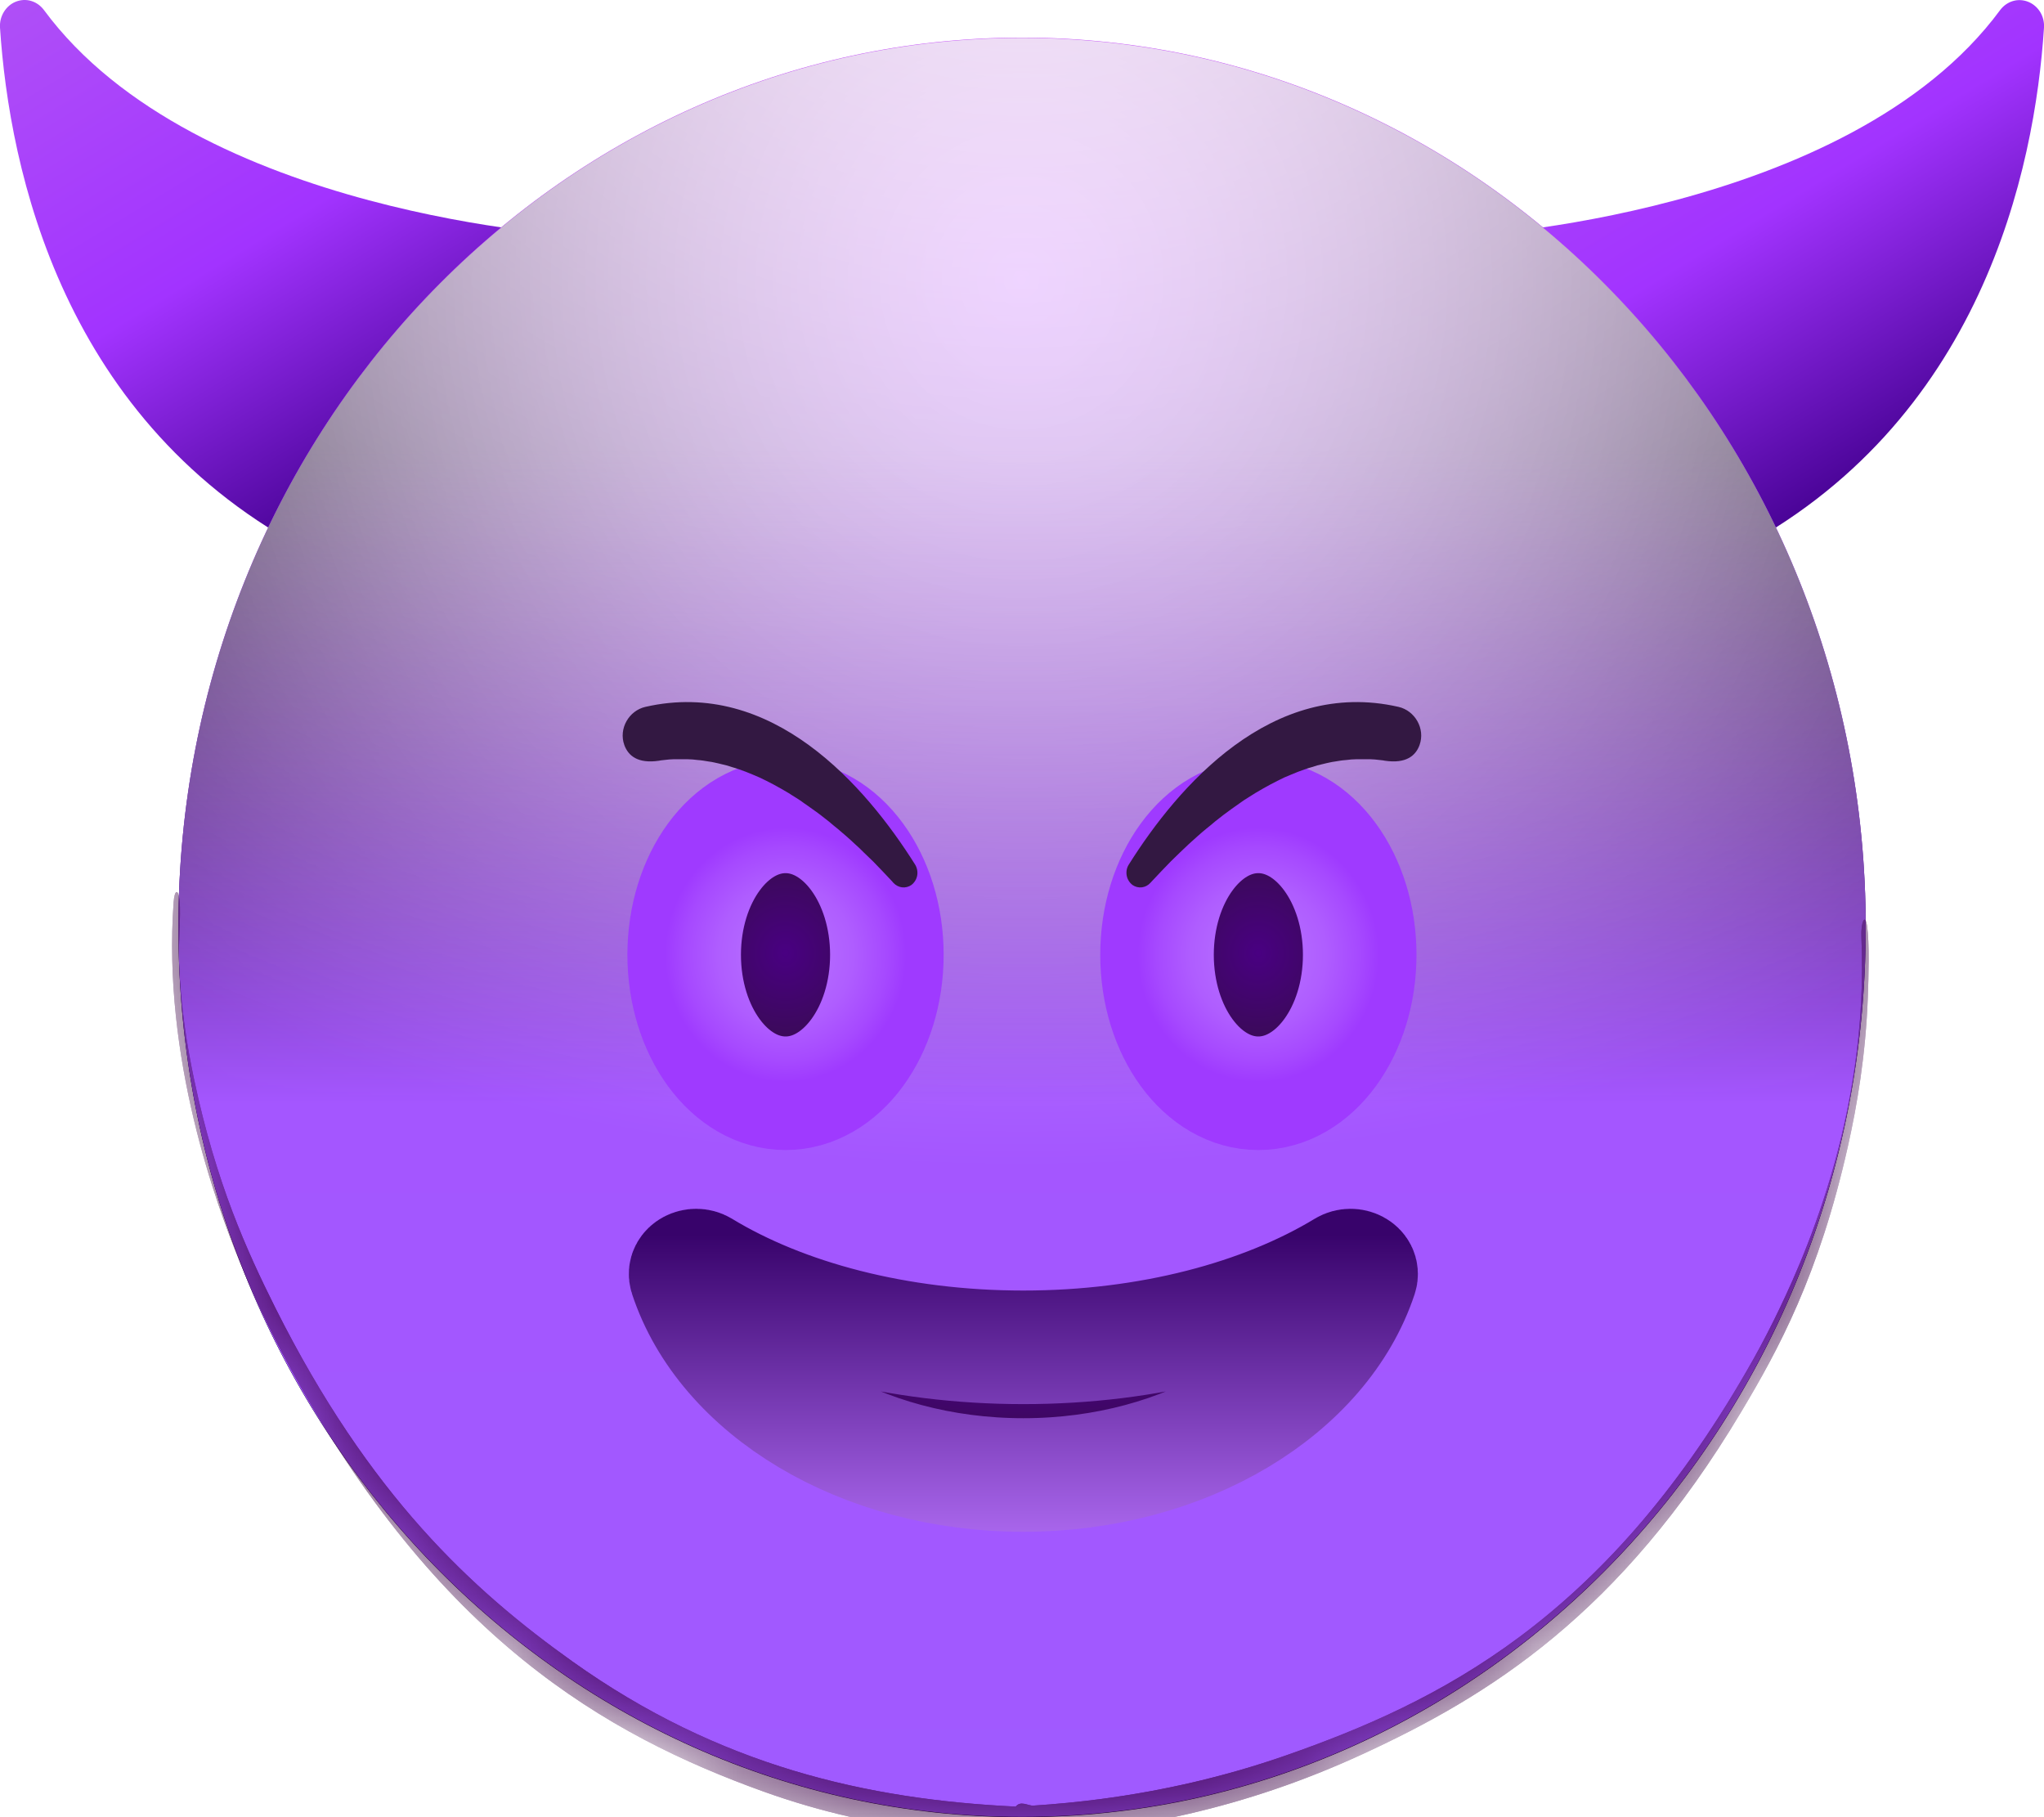 <svg width="18" height="16" viewBox="0 0 18 16" fill="none" xmlns="http://www.w3.org/2000/svg">
<path d="M0 0.243C0.082 1.487 0.547 3.736 2.757 4.871L5.109 2.078C5.109 2.078 1.726 1.904 0.386 0.087C0.357 0.049 0.318 0.021 0.273 0.008C0.229 -0.005 0.182 -0.002 0.139 0.015C0.096 0.032 0.059 0.064 0.034 0.105C0.009 0.146 -0.003 0.194 0 0.243V0.243Z" fill="url(#paint0_linear_1_1100)"/>
<path d="M18 0.243C17.919 1.486 17.454 3.736 15.243 4.871L12.892 2.078C12.892 2.078 16.276 1.904 17.615 0.087C17.644 0.049 17.683 0.022 17.727 0.009C17.771 -0.004 17.819 -0.001 17.861 0.016C17.904 0.033 17.941 0.065 17.966 0.105C17.991 0.146 18.003 0.194 18 0.243V0.243Z" fill="url(#paint1_linear_1_1100)"/>
<path d="M9.001 15.997C13.104 15.997 16.43 12.49 16.43 8.164C16.43 3.838 13.104 0.331 9.001 0.331C4.897 0.331 1.571 3.838 1.571 8.164C1.571 12.49 4.897 15.997 9.001 15.997Z" fill="url(#paint2_linear_1_1100)"/>
<g style="mix-blend-mode:soft-light">
<path d="M9.001 16C13.104 16 16.43 12.493 16.43 8.167C16.43 3.841 13.104 0.334 9.001 0.334C4.897 0.334 1.571 3.841 1.571 8.167C1.571 12.493 4.897 16 9.001 16Z" fill="url(#paint3_radial_1_1100)"/>
</g>
<g style="mix-blend-mode:soft-light">
<path d="M9.001 15.997C13.104 15.997 16.43 12.49 16.43 8.164C16.43 3.838 13.104 0.331 9.001 0.331C4.897 0.331 1.571 3.838 1.571 8.164C1.571 12.49 4.897 15.997 9.001 15.997Z" fill="url(#paint4_linear_1_1100)"/>
</g>
<g style="mix-blend-mode:overlay">
<path d="M9.001 16C13.104 16 16.43 12.493 16.43 8.167C16.43 3.841 13.104 0.334 9.001 0.334C4.897 0.334 1.571 3.841 1.571 8.167C1.571 12.493 4.897 16 9.001 16Z" fill="url(#paint5_radial_1_1100)" fill-opacity="0.7"/>
</g>
<mask id="mask0_1_1100" style="mask-type:alpha" maskUnits="userSpaceOnUse" x="1" y="0" width="16" height="16">
<path d="M9.001 16C13.104 16 16.43 12.493 16.43 8.167C16.43 3.841 13.104 0.334 9.001 0.334C4.897 0.334 1.571 3.841 1.571 8.167C1.571 12.493 4.897 16 9.001 16Z" fill="white"/>
</mask>
<g mask="url(#mask0_1_1100)">
<g filter="url(#filter0_f_1_1100)">
<path d="M1.529 7.943C1.537 7.832 1.571 7.821 1.582 7.934C1.593 8.06 1.571 8.312 1.576 8.464C1.59 8.867 1.649 9.218 1.709 9.503C1.904 10.422 2.174 11.014 2.425 11.516C3.252 13.165 4.158 14 5.041 14.629C6.336 15.552 7.642 15.845 8.949 15.907C8.982 15.909 8.987 16.135 8.955 16.165C8.896 16.218 8.824 16.165 8.764 16.163C8.592 16.156 8.42 16.144 8.248 16.125C7.739 16.069 7.229 15.956 6.72 15.773C5.338 15.275 3.847 14.424 2.545 12.025C2.463 11.874 2.382 11.715 2.301 11.544C2.237 11.408 2.174 11.265 2.112 11.111C1.907 10.608 1.429 9.319 1.529 7.943ZM8.949 16.167C8.918 16.168 8.91 15.957 8.94 15.913C8.985 15.847 9.053 15.902 9.101 15.898C9.299 15.885 9.498 15.866 9.696 15.84C10.239 15.768 10.783 15.645 11.325 15.456C12.669 14.986 14.114 14.271 15.381 12.072C15.462 11.933 15.542 11.784 15.621 11.625C15.86 11.14 16.461 9.853 16.392 8.253C16.386 8.118 16.425 8.037 16.442 8.153C16.464 8.3 16.455 8.607 16.449 8.771C16.43 9.294 16.353 9.737 16.273 10.094C16.018 11.227 15.661 11.884 15.333 12.432C14.268 14.215 13.112 14.934 11.988 15.45C10.98 15.913 9.964 16.134 8.949 16.167Z" fill="#3A0044"/>
</g>
<g filter="url(#filter1_f_1_1100)">
<path d="M1.529 7.943C1.537 7.832 1.571 7.821 1.582 7.934C1.593 8.06 1.571 8.312 1.576 8.464C1.59 8.867 1.649 9.218 1.709 9.503C1.904 10.422 2.174 11.014 2.425 11.516C3.252 13.165 4.158 14 5.041 14.629C6.336 15.552 7.642 15.845 8.949 15.907C8.982 15.909 8.987 16.135 8.955 16.165C8.896 16.218 8.824 16.165 8.764 16.163C8.592 16.156 8.42 16.144 8.248 16.125C7.739 16.069 7.229 15.956 6.72 15.773C5.338 15.275 3.847 14.424 2.545 12.025C2.463 11.874 2.382 11.715 2.301 11.544C2.237 11.408 2.174 11.265 2.112 11.111C1.907 10.608 1.429 9.319 1.529 7.943ZM8.949 16.167C8.918 16.168 8.91 15.957 8.94 15.913C8.985 15.847 9.053 15.902 9.101 15.898C9.299 15.885 9.498 15.866 9.696 15.84C10.239 15.768 10.783 15.645 11.325 15.456C12.669 14.986 14.114 14.271 15.381 12.072C15.462 11.933 15.542 11.784 15.621 11.625C15.86 11.14 16.461 9.853 16.392 8.253C16.386 8.118 16.425 8.037 16.442 8.153C16.464 8.3 16.455 8.607 16.449 8.771C16.43 9.294 16.353 9.737 16.273 10.094C16.018 11.227 15.661 11.884 15.333 12.432C14.268 14.215 13.112 14.934 11.988 15.45C10.98 15.913 9.964 16.134 8.949 16.167Z" fill="#3A0044"/>
</g>
</g>
<path d="M11.836 11.159C11.908 11.116 12.006 11.168 11.983 11.238C11.651 12.242 10.447 12.987 9.012 12.987C7.577 12.987 6.371 12.242 6.041 11.237C6.018 11.168 6.117 11.116 6.188 11.159C6.902 11.593 7.904 11.863 9.012 11.863C10.121 11.863 11.122 11.592 11.836 11.159Z" fill="url(#paint6_radial_1_1100)"/>
<path d="M11.836 11.159C11.908 11.116 12.006 11.168 11.983 11.238C11.651 12.242 10.447 12.987 9.012 12.987C7.577 12.987 6.371 12.242 6.041 11.237C6.018 11.168 6.117 11.116 6.188 11.159C6.902 11.593 7.904 11.863 9.012 11.863C10.121 11.863 11.122 11.592 11.836 11.159Z" stroke="url(#paint7_linear_1_1100)" stroke-miterlimit="10"/>
<path d="M6.918 9.626C7.41 9.626 7.81 9.08 7.81 8.407C7.81 7.734 7.41 7.188 6.918 7.188C6.425 7.188 6.025 7.734 6.025 8.407C6.025 9.08 6.425 9.626 6.918 9.626Z" fill="url(#paint8_radial_1_1100)"/>
<path d="M6.918 9.626C7.41 9.626 7.81 9.08 7.81 8.407C7.81 7.734 7.41 7.188 6.918 7.188C6.425 7.188 6.025 7.734 6.025 8.407C6.025 9.08 6.425 9.626 6.918 9.626Z" stroke="url(#paint9_radial_1_1100)" stroke-miterlimit="10"/>
<path d="M8.026 7.792C8.002 7.809 7.973 7.816 7.944 7.813C7.915 7.809 7.889 7.796 7.868 7.774L7.856 7.76C7.828 7.73 7.8 7.7 7.772 7.671C7.744 7.641 7.718 7.614 7.69 7.586C7.662 7.558 7.636 7.535 7.608 7.507C7.581 7.479 7.556 7.456 7.529 7.432C7.503 7.407 7.478 7.385 7.451 7.361C7.425 7.338 7.4 7.317 7.375 7.296C7.349 7.276 7.325 7.255 7.3 7.234L7.226 7.176C7.202 7.158 7.178 7.14 7.153 7.123C7.129 7.105 7.106 7.09 7.082 7.073C7.058 7.055 7.036 7.04 7.013 7.026C6.989 7.012 6.968 6.997 6.945 6.983C6.922 6.969 6.901 6.957 6.878 6.944C6.856 6.931 6.835 6.92 6.813 6.908L6.749 6.875L6.687 6.845C6.667 6.836 6.647 6.828 6.626 6.819C6.605 6.81 6.587 6.803 6.567 6.795C6.547 6.788 6.528 6.781 6.509 6.774C6.489 6.767 6.471 6.761 6.452 6.756C6.433 6.75 6.416 6.744 6.397 6.739C6.379 6.734 6.362 6.73 6.344 6.726C6.325 6.721 6.309 6.718 6.292 6.714C6.275 6.71 6.258 6.707 6.241 6.705L6.192 6.697C6.176 6.695 6.162 6.693 6.145 6.692C6.128 6.69 6.114 6.689 6.099 6.687L6.054 6.685H6.012H5.97H5.93L5.893 6.687L5.856 6.691L5.82 6.695L5.804 6.698C5.615 6.726 5.532 6.653 5.498 6.56C5.446 6.415 5.539 6.257 5.683 6.224C6.8 5.969 7.624 6.921 8.059 7.613C8.076 7.641 8.083 7.676 8.077 7.709C8.071 7.743 8.052 7.772 8.026 7.792V7.792Z" fill="#331842"/>
<path d="M11.081 9.626C11.574 9.626 11.974 9.08 11.974 8.407C11.974 7.734 11.574 7.188 11.081 7.188C10.588 7.188 10.189 7.734 10.189 8.407C10.189 9.08 10.588 9.626 11.081 9.626Z" fill="url(#paint10_radial_1_1100)"/>
<path d="M11.081 9.626C11.574 9.626 11.974 9.08 11.974 8.407C11.974 7.734 11.574 7.188 11.081 7.188C10.588 7.188 10.189 7.734 10.189 8.407C10.189 9.08 10.588 9.626 11.081 9.626Z" stroke="url(#paint11_radial_1_1100)" stroke-miterlimit="10"/>
<path d="M9.973 7.792C9.997 7.809 10.026 7.816 10.055 7.813C10.084 7.809 10.11 7.796 10.13 7.774L10.143 7.76C10.171 7.73 10.199 7.7 10.227 7.671L10.309 7.586C10.336 7.559 10.363 7.533 10.39 7.507C10.418 7.48 10.443 7.456 10.469 7.432C10.496 7.407 10.521 7.385 10.548 7.361C10.574 7.338 10.598 7.317 10.624 7.296C10.65 7.276 10.674 7.255 10.699 7.234L10.773 7.176C10.797 7.158 10.821 7.14 10.845 7.123C10.87 7.105 10.892 7.09 10.916 7.073C10.94 7.055 10.963 7.04 10.986 7.026C11.009 7.012 11.031 6.997 11.054 6.983C11.077 6.969 11.098 6.957 11.121 6.944C11.143 6.931 11.164 6.92 11.186 6.908L11.25 6.875L11.311 6.845C11.331 6.836 11.352 6.828 11.373 6.819C11.394 6.81 11.412 6.803 11.432 6.795C11.452 6.788 11.47 6.781 11.49 6.774C11.509 6.767 11.528 6.761 11.547 6.756C11.565 6.75 11.583 6.744 11.601 6.739C11.62 6.734 11.637 6.73 11.655 6.726C11.673 6.721 11.69 6.718 11.707 6.714C11.724 6.71 11.741 6.707 11.757 6.705L11.806 6.697C11.822 6.695 11.837 6.693 11.854 6.692C11.87 6.69 11.884 6.689 11.9 6.687L11.944 6.685H11.987H12.029H12.069L12.106 6.687L12.143 6.691L12.179 6.695L12.195 6.698C12.384 6.726 12.467 6.653 12.501 6.56C12.553 6.415 12.46 6.257 12.316 6.224C11.199 5.969 10.375 6.921 9.94 7.613C9.922 7.641 9.916 7.676 9.922 7.709C9.928 7.743 9.947 7.772 9.973 7.792Z" fill="#331842"/>
<defs>
<filter id="filter0_f_1_1100" x="-23.485" y="-17.146" width="64.941" height="58.334" filterUnits="userSpaceOnUse" color-interpolation-filters="sRGB">
<feFlood flood-opacity="0" result="BackgroundImageFix"/>
<feBlend mode="normal" in="SourceGraphic" in2="BackgroundImageFix" result="shape"/>
<feGaussianBlur stdDeviation="12.5" result="effect1_foregroundBlur_1_1100"/>
</filter>
<filter id="filter1_f_1_1100" x="-38.485" y="-32.146" width="94.941" height="88.334" filterUnits="userSpaceOnUse" color-interpolation-filters="sRGB">
<feFlood flood-opacity="0" result="BackgroundImageFix"/>
<feBlend mode="normal" in="SourceGraphic" in2="BackgroundImageFix" result="shape"/>
<feGaussianBlur stdDeviation="20" result="effect1_foregroundBlur_1_1100"/>
</filter>
<linearGradient id="paint0_linear_1_1100" x1="1.207" y1="-0.638" x2="4.074" y2="4.07" gradientUnits="userSpaceOnUse">
<stop stop-color="#AF4FF7"/>
<stop offset="0.526" stop-color="#A233FF"/>
<stop offset="1" stop-color="#43008F"/>
</linearGradient>
<linearGradient id="paint1_linear_1_1100" x1="14.099" y1="-0.637" x2="16.965" y2="4.07" gradientUnits="userSpaceOnUse">
<stop stop-color="#AF4FF7"/>
<stop offset="0.526" stop-color="#A233FF"/>
<stop offset="1" stop-color="#43008F"/>
</linearGradient>
<linearGradient id="paint2_linear_1_1100" x1="9" y1="16.012" x2="9" y2="0.325" gradientUnits="userSpaceOnUse">
<stop stop-color="#A05AFF"/>
<stop offset="0.487" stop-color="#A456FF"/>
<stop offset="0.768" stop-color="#B14BFF"/>
<stop offset="1" stop-color="#C33AFF"/>
</linearGradient>
<radialGradient id="paint3_radial_1_1100" cx="0" cy="0" r="1" gradientUnits="userSpaceOnUse" gradientTransform="translate(8.995 2.429) rotate(90) scale(13.56 12.861)">
<stop stop-color="white" stop-opacity="0.5"/>
<stop offset="0.782"/>
</radialGradient>
<linearGradient id="paint4_linear_1_1100" x1="9" y1="16.012" x2="9" y2="0.325" gradientUnits="userSpaceOnUse">
<stop stop-color="#A05AFF"/>
<stop offset="0.401" stop-color="#A456FF"/>
<stop offset="0.768" stop-color="#B14BFF" stop-opacity="0"/>
<stop offset="1" stop-color="#C33AFF" stop-opacity="0"/>
</linearGradient>
<radialGradient id="paint5_radial_1_1100" cx="0" cy="0" r="1" gradientUnits="userSpaceOnUse" gradientTransform="translate(8.995 -1.372) rotate(90) scale(17.36 22.267)">
<stop offset="0.092" stop-color="white"/>
<stop offset="0.67" stop-color="white" stop-opacity="0"/>
</radialGradient>
<radialGradient id="paint6_radial_1_1100" cx="0" cy="0" r="1" gradientUnits="userSpaceOnUse" gradientTransform="translate(9.009 12.053) scale(3.792 0.923)">
<stop stop-color="#490082"/>
<stop offset="1" stop-color="#321040"/>
</radialGradient>
<linearGradient id="paint7_linear_1_1100" x1="9.008" y1="10.873" x2="9.008" y2="13.666" gradientUnits="userSpaceOnUse">
<stop stop-color="#38036B"/>
<stop offset="1" stop-color="#B06CF4"/>
</linearGradient>
<radialGradient id="paint8_radial_1_1100" cx="0" cy="0" r="1" gradientUnits="userSpaceOnUse" gradientTransform="translate(6.917 8.391) scale(1.138 1.221)">
<stop stop-color="#490082"/>
<stop offset="1" stop-color="#321040"/>
</radialGradient>
<radialGradient id="paint9_radial_1_1100" cx="0" cy="0" r="1" gradientUnits="userSpaceOnUse" gradientTransform="translate(6.918 8.407) scale(1.063 1.121)">
<stop stop-color="#B66EFF"/>
<stop offset="0.27" stop-color="#B46AFF"/>
<stop offset="0.56" stop-color="#AF5DFF"/>
<stop offset="0.84" stop-color="#A649FF"/>
<stop offset="1" stop-color="#9F3AFF"/>
</radialGradient>
<radialGradient id="paint10_radial_1_1100" cx="0" cy="0" r="1" gradientUnits="userSpaceOnUse" gradientTransform="translate(11.08 8.391) scale(1.138 1.221)">
<stop stop-color="#490082"/>
<stop offset="1" stop-color="#321040"/>
</radialGradient>
<radialGradient id="paint11_radial_1_1100" cx="0" cy="0" r="1" gradientUnits="userSpaceOnUse" gradientTransform="translate(11.081 8.407) scale(1.063 1.121)">
<stop stop-color="#B66EFF"/>
<stop offset="0.27" stop-color="#B46AFF"/>
<stop offset="0.56" stop-color="#AF5DFF"/>
<stop offset="0.84" stop-color="#A649FF"/>
<stop offset="1" stop-color="#9F3AFF"/>
</radialGradient>
</defs>
</svg>
